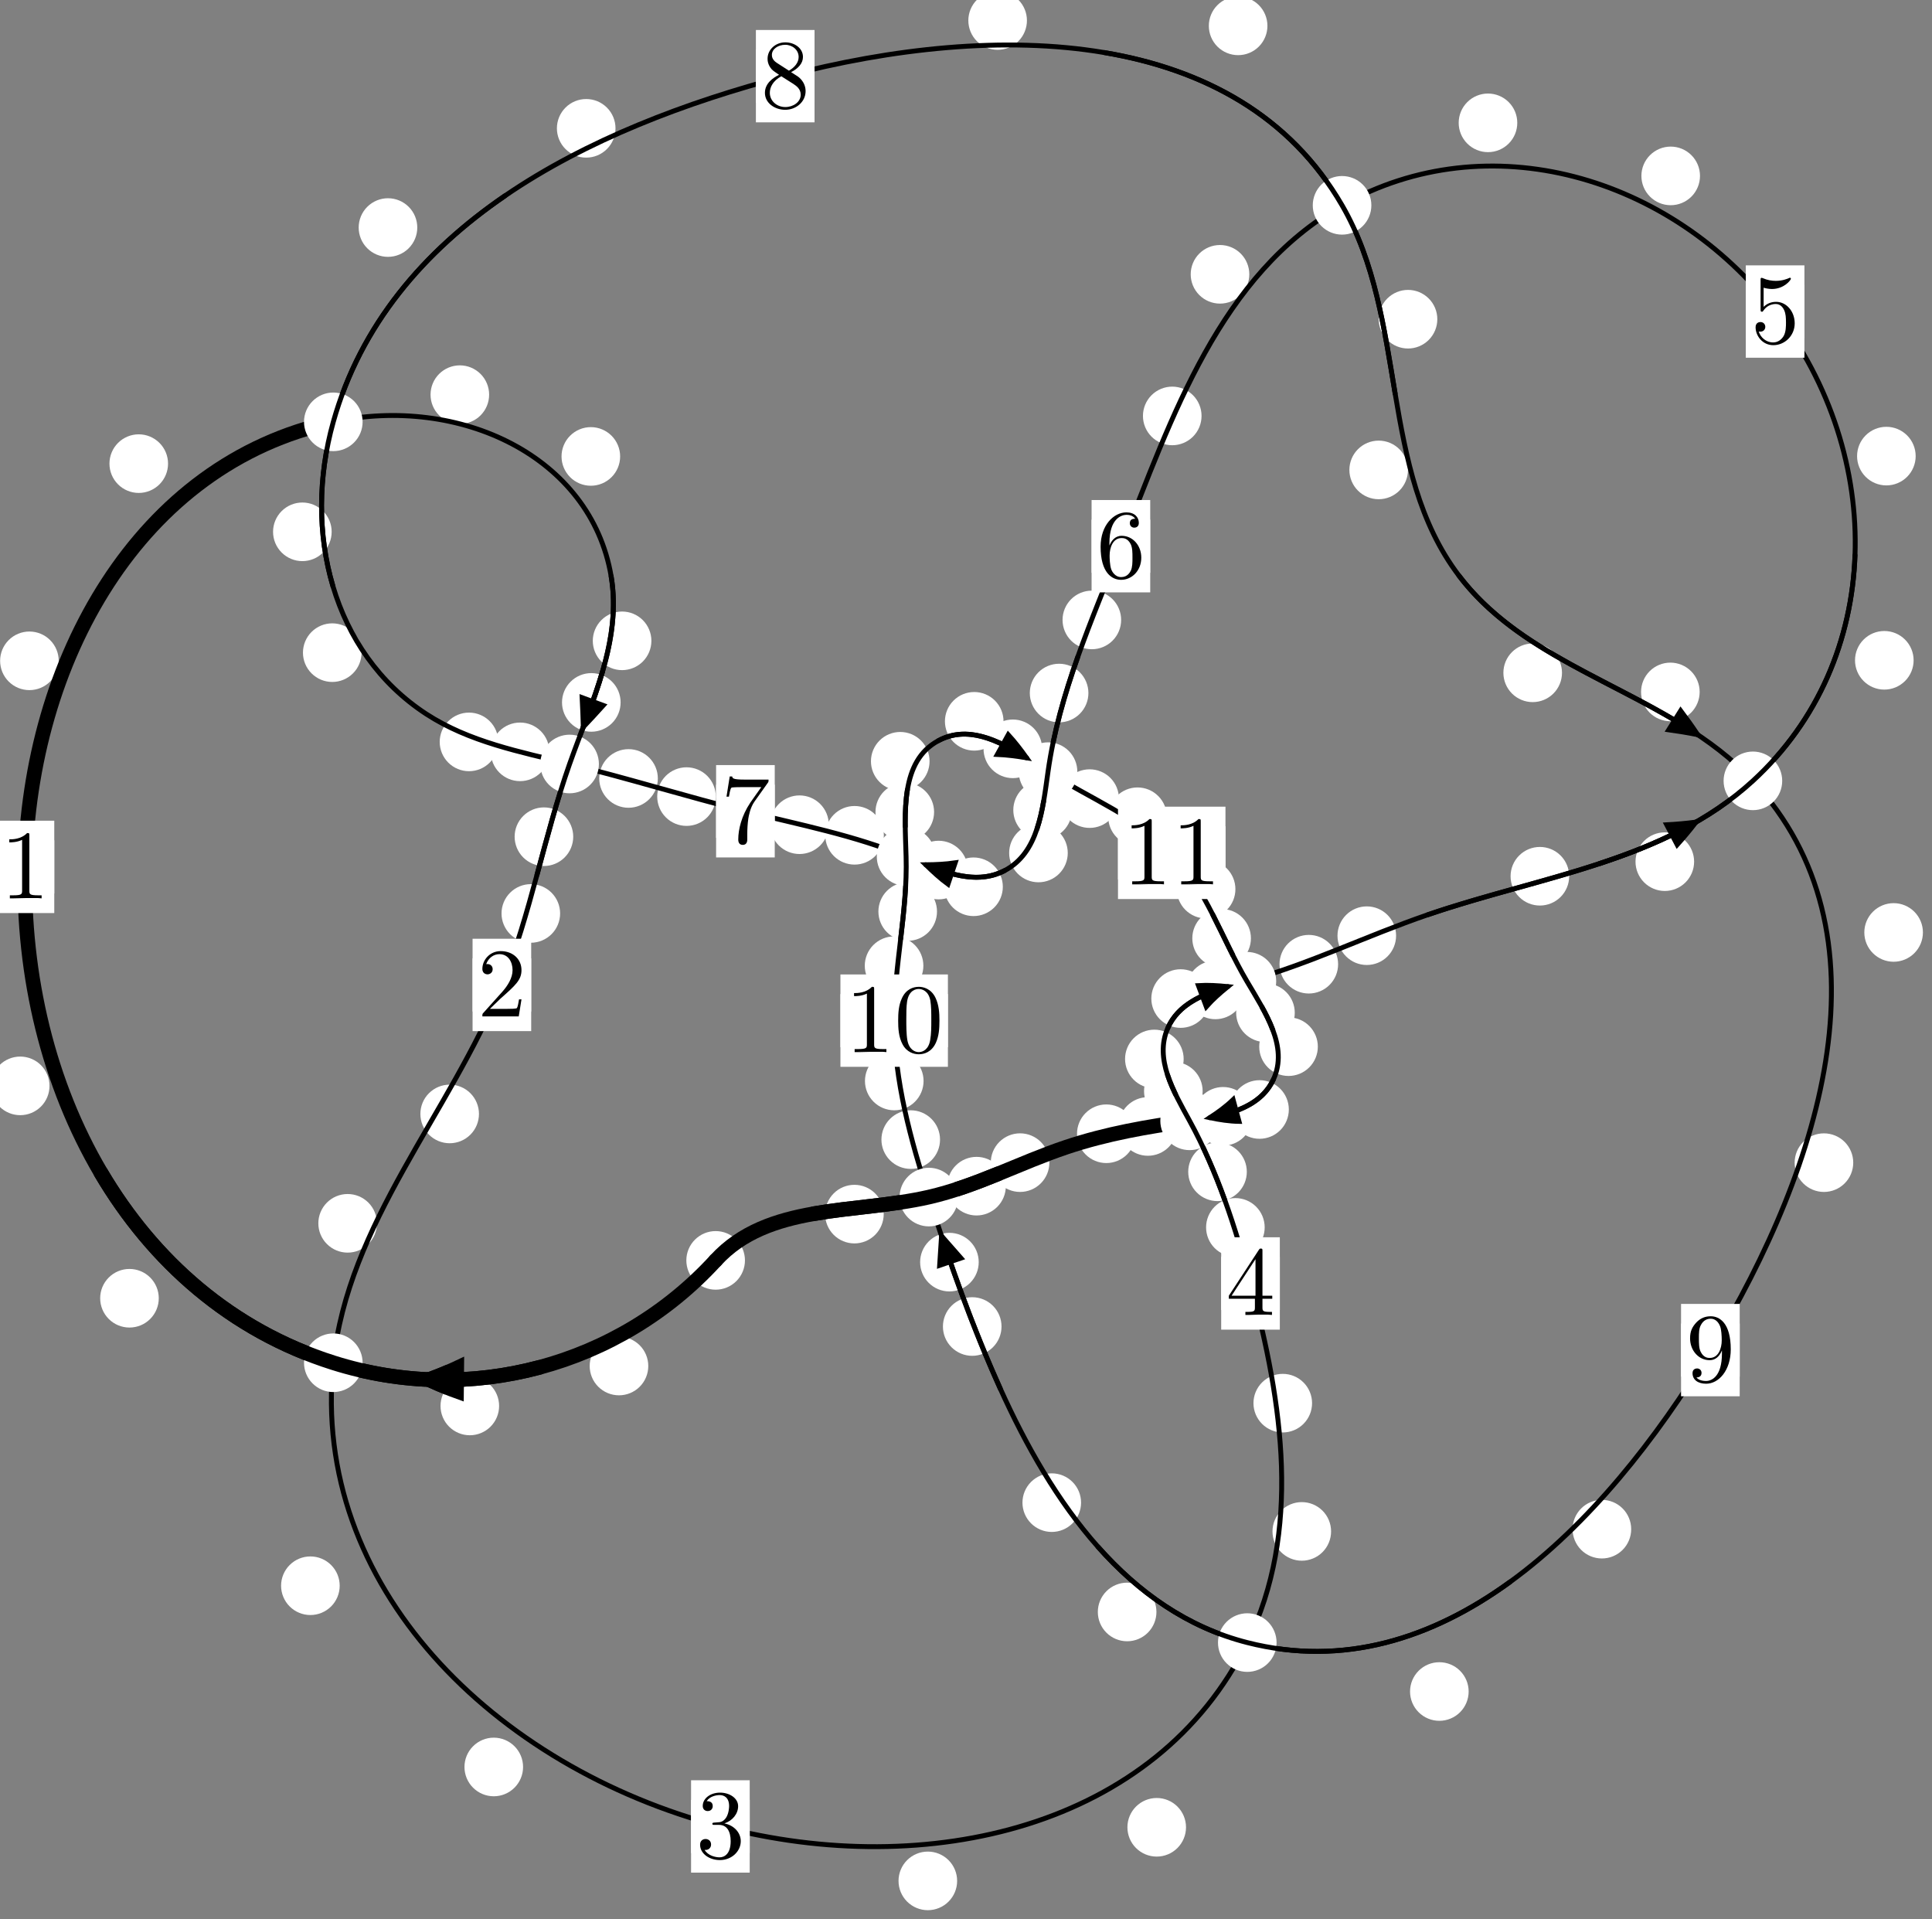 <?xml version="1.0"?>
<!-- Created by MetaPost 1.999 on 2021.07.06:0006 -->
<svg version="1.1" xmlns="http://www.w3.org/2000/svg" xmlns:xlink="http://www.w3.org/1999/xlink" width="197.077" height="195.736" viewBox="0 0 197.077 195.736">
<rect x="0" y="0" width="197.077" height="195.736" fill="#808080" stroke="none"/>
<!-- Original BoundingBox: -34.926056 -55.838272 162.150635 139.897476 -->
  <defs>
    <g transform="scale(0.01,0.01)" id="GLYPHcmr10_48">
      <path style="fill-rule: evenodd;" d="M460 -320C460 -400,455 -480,420 -554C374 -650,292 -666,250 -666C190 -666,117 -640,76 -547C44 -478,39 -400,39 -320C39 -245,43 -155,84 -79C127 2,200 22,249 22C303 22,379 1,423 -94C455 -163,460 -241,460 -320M249 -0C210 -0,151 -25,133 -121C122 -181,122 -273,122 -332C122 -396,122 -462,130 -516C149 -635,224 -644,249 -644C282 -644,348 -626,367 -527C377 -471,377 -395,377 -332C377 -257,377 -189,366 -125C351 -30,294 -0,249 -0"></path>
    </g>
    <g transform="scale(0.01,0.01)" id="GLYPHcmr10_49">
      <path style="fill-rule: evenodd;" d="M294 -640C294 -664,294 -666,271 -666C209 -602,121 -602,89 -602L89 -571C109 -571,168 -571,220 -597L220 -79C220 -43,217 -31,127 -31L95 -31L95 -0L257 -0L130 -3L217 -3L257 -3L297 -3L384 -3L419 -0L419 -31L387 -31C297 -31,294 -42,294 -79"></path>
    </g>
    <g transform="scale(0.01,0.01)" id="GLYPHcmr10_50">
      <path style="fill-rule: evenodd;" d="M127 -77L233 -180C389 -318,449 -372,449 -472C449 -586,359 -666,237 -666C124 -666,50 -574,50 -485C50 -429,100 -429,103 -429C120 -429,155 -441,155 -482C155 -508,137 -534,102 -534C94 -534,92 -534,89 -533C112 -598,166 -635,224 -635C315 -635,358 -554,358 -472C358 -392,308 -313,253 -251L61 -37C50 -26,50 -24,50 -0L421 -0L449 -174L424 -174C419 -144,412 -100,402 -85C395 -77,329 -77,307 -77"></path>
    </g>
    <g transform="scale(0.01,0.01)" id="GLYPHcmr10_51">
      <path style="fill-rule: evenodd;" d="M290 -352C372 -379,430 -449,430 -528C430 -610,342 -666,246 -666C145 -666,69 -606,69 -530C69 -497,91 -478,120 -478C151 -478,171 -500,171 -529C171 -579,124 -579,109 -579C140 -628,206 -641,242 -641C283 -641,338 -619,338 -529C338 -517,336 -459,310 -415C280 -367,246 -364,221 -363C213 -362,189 -360,182 -360C174 -359,167 -358,167 -348C167 -337,174 -337,191 -337L235 -337C317 -337,354 -269,354 -171C354 -35,285 -6,241 -6C198 -6,123 -23,88 -82C123 -77,154 -99,154 -137C154 -173,127 -193,98 -193C74 -193,42 -179,42 -135C42 -44,135 22,244 22C366 22,457 -69,457 -171C457 -253,394 -331,290 -352"></path>
    </g>
    <g transform="scale(0.01,0.01)" id="GLYPHcmr10_52">
      <path style="fill-rule: evenodd;" d="M294 -165L294 -78C294 -42,292 -31,218 -31L197 -31L197 -0L332 -0L238 -3L290 -3L332 -3L374 -3L427 -3L468 -0L468 -31L447 -31C373 -31,371 -42,371 -78L371 -165L471 -165L471 -196L371 -196L371 -651C371 -671,371 -677,355 -677C346 -677,343 -677,335 -665L28 -196L28 -165M300 -196L56 -196L300 -569"></path>
    </g>
    <g transform="scale(0.01,0.01)" id="GLYPHcmr10_53">
      <path style="fill-rule: evenodd;" d="M449 -201C449 -320,367 -420,259 -420C211 -420,168 -404,132 -369L132 -564C152 -558,185 -551,217 -551C340 -551,410 -642,410 -655C410 -661,407 -666,400 -666C399 -666,397 -666,392 -663C372 -654,323 -634,256 -634C216 -634,170 -641,123 -662C115 -665,113 -665,111 -665C101 -665,101 -657,101 -641L101 -345C101 -327,101 -319,115 -319C122 -319,124 -322,128 -328C139 -344,176 -398,257 -398C309 -398,334 -352,342 -334C358 -297,360 -258,360 -208C360 -173,360 -113,336 -71C312 -32,275 -6,229 -6C156 -6,99 -59,82 -118C85 -117,88 -116,99 -116C132 -116,149 -141,149 -165C149 -189,132 -214,99 -214C85 -214,50 -207,50 -161C50 -75,119 22,231 22C347 22,449 -74,449 -201"></path>
    </g>
    <g transform="scale(0.01,0.01)" id="GLYPHcmr10_54">
      <path style="fill-rule: evenodd;" d="M132 -328L132 -352C132 -605,256 -641,307 -641C331 -641,373 -635,395 -601C380 -601,340 -601,340 -556C340 -525,364 -510,386 -510C402 -510,432 -519,432 -558C432 -618,388 -666,305 -666C177 -666,42 -537,42 -316C42 -49,158 22,251 22C362 22,457 -72,457 -204C457 -331,368 -427,257 -427C189 -427,152 -376,132 -328M251 -6C188 -6,158 -66,152 -81C134 -128,134 -208,134 -226C134 -304,166 -404,256 -404C272 -404,318 -404,349 -342C367 -305,367 -254,367 -205C367 -157,367 -107,350 -71C320 -11,274 -6,251 -6"></path>
    </g>
    <g transform="scale(0.01,0.01)" id="GLYPHcmr10_55">
      <path style="fill-rule: evenodd;" d="M476 -609C485 -621,485 -623,485 -644L242 -644C120 -644,118 -657,114 -676L89 -676L56 -470L81 -470C84 -486,93 -549,106 -561C113 -567,191 -567,204 -567L411 -567C400 -551,321 -442,299 -409C209 -274,176 -135,176 -33C176 -23,176 22,222 22C268 22,268 -23,268 -33L268 -84C268 -139,271 -194,279 -248C283 -271,297 -357,341 -419"></path>
    </g>
    <g transform="scale(0.01,0.01)" id="GLYPHcmr10_56">
      <path style="fill-rule: evenodd;" d="M163 -457C117 -487,113 -521,113 -538C113 -599,178 -641,249 -641C322 -641,386 -589,386 -517C386 -460,347 -412,287 -377M309 -362C381 -399,430 -451,430 -517C430 -609,341 -666,250 -666C150 -666,69 -592,69 -499C69 -481,71 -436,113 -389C124 -377,161 -352,186 -335C128 -306,42 -250,42 -151C42 -45,144 22,249 22C362 22,457 -61,457 -168C457 -204,446 -249,408 -291C389 -312,373 -322,309 -362M209 -320L332 -242C360 -223,407 -193,407 -132C407 -58,332 -6,250 -6C164 -6,92 -68,92 -151C92 -209,124 -273,209 -320"></path>
    </g>
    <g transform="scale(0.01,0.01)" id="GLYPHcmr10_57">
      <path style="fill-rule: evenodd;" d="M367 -318L367 -286C367 -52,263 -6,205 -6C188 -6,134 -8,107 -42C151 -42,159 -71,159 -88C159 -119,135 -134,113 -134C97 -134,67 -125,67 -86C67 -19,121 22,206 22C335 22,457 -114,457 -329C457 -598,342 -666,253 -666C198 -666,149 -648,106 -603C65 -558,42 -516,42 -441C42 -316,130 -218,242 -218C303 -218,344 -260,367 -318M243 -241C227 -241,181 -241,150 -304C132 -341,132 -391,132 -440C132 -494,132 -541,153 -578C180 -628,218 -641,253 -641C299 -641,332 -607,349 -562C361 -530,365 -467,365 -421C365 -338,331 -241,243 -241"></path>
    </g>
  </defs>
  <path d="M66.129 139.332C66.129 138.54,65.814 137.779,65.254 137.219C64.693 136.659,63.933 136.344,63.14 136.344C62.348 136.344,61.588 136.659,61.027 137.219C60.467 137.779,60.152 138.54,60.152 139.332C60.152 140.125,60.467 140.885,61.027 141.446C61.588 142.006,62.348 142.321,63.14 142.321C63.933 142.321,64.693 142.006,65.254 141.446C65.814 140.885,66.129 140.125,66.129 139.332Z" style="fill: rgb(100%,100%,100%);stroke: none;"></path>
  <path d="M75.99 128.559C75.99 127.766,75.675 127.006,75.114 126.445C74.554 125.885,73.794 125.57,73.001 125.57C72.208 125.57,71.448 125.885,70.888 126.445C70.327 127.006,70.012 127.766,70.012 128.559C70.012 129.351,70.327 130.111,70.888 130.672C71.448 131.232,72.208 131.547,73.001 131.547C73.794 131.547,74.554 131.232,75.114 130.672C75.675 130.111,75.99 129.351,75.99 128.559Z" style="fill: rgb(100%,100%,100%);stroke: none;"></path>
  <path d="M16.196 132.421C16.196 131.628,15.881 130.868,15.32 130.307C14.76 129.747,14 129.432,13.207 129.432C12.414 129.432,11.654 129.747,11.094 130.307C10.533 130.868,10.218 131.628,10.218 132.421C10.218 133.213,10.533 133.974,11.094 134.534C11.654 135.095,12.414 135.409,13.207 135.409C14 135.409,14.76 135.095,15.32 134.534C15.881 133.974,16.196 133.213,16.196 132.421Z" style="fill: rgb(100%,100%,100%);stroke: none;"></path>
  <path d="M50.913 143.406C50.913 142.613,50.598 141.853,50.038 141.293C49.477 140.732,48.717 140.417,47.925 140.417C47.132 140.417,46.372 140.732,45.811 141.293C45.251 141.853,44.936 142.613,44.936 143.406C44.936 144.199,45.251 144.959,45.811 145.519C46.372 146.08,47.132 146.395,47.925 146.395C48.717 146.395,49.477 146.08,50.038 145.519C50.598 144.959,50.913 144.199,50.913 143.406Z" style="fill: rgb(100%,100%,100%);stroke: none;"></path>
  <path d="M5.989 67.403C5.989 66.611,5.674 65.851,5.113 65.29C4.553 64.73,3.793 64.415,3 64.415C2.207 64.415,1.447 64.73,0.887 65.29C0.326 65.851,0.011 66.611,0.011 67.403C0.011 68.196,0.326 68.956,0.887 69.517C1.447 70.077,2.207 70.392,3 70.392C3.793 70.392,4.553 70.077,5.113 69.517C5.674 68.956,5.989 68.196,5.989 67.403Z" style="fill: rgb(100%,100%,100%);stroke: none;"></path>
  <path d="M5.051 110.758C5.051 109.965,4.736 109.205,4.176 108.645C3.616 108.084,2.855 107.769,2.063 107.769C1.27 107.769,0.51 108.084,-0.051 108.645C-0.611 109.205,-0.926 109.965,-0.926 110.758C-0.926 111.551,-0.611 112.311,-0.051 112.871C0.51 113.432,1.27 113.747,2.063 113.747C2.855 113.747,3.616 113.432,4.176 112.871C4.736 112.311,5.051 111.551,5.051 110.758Z" style="fill: rgb(100%,100%,100%);stroke: none;"></path>
  <path d="M49.895 40.255C49.895 39.462,49.58 38.702,49.02 38.142C48.459 37.581,47.699 37.266,46.906 37.266C46.114 37.266,45.353 37.581,44.793 38.142C44.233 38.702,43.918 39.462,43.918 40.255C43.918 41.048,44.233 41.808,44.793 42.368C45.353 42.929,46.114 43.244,46.906 43.244C47.699 43.244,48.459 42.929,49.02 42.368C49.58 41.808,49.895 41.048,49.895 40.255Z" style="fill: rgb(100%,100%,100%);stroke: none;"></path>
  <path d="M17.142 47.29C17.142 46.497,16.827 45.737,16.267 45.177C15.706 44.616,14.946 44.301,14.153 44.301C13.361 44.301,12.6 44.616,12.04 45.177C11.479 45.737,11.165 46.497,11.165 47.29C11.165 48.083,11.479 48.843,12.04 49.403C12.6 49.964,13.361 50.279,14.153 50.279C14.946 50.279,15.706 49.964,16.267 49.403C16.827 48.843,17.142 48.083,17.142 47.29Z" style="fill: rgb(100%,100%,100%);stroke: none;"></path>
  <path d="M66.446 65.364C66.446 64.572,66.131 63.812,65.571 63.251C65.01 62.691,64.25 62.376,63.457 62.376C62.665 62.376,61.904 62.691,61.344 63.251C60.784 63.812,60.469 64.572,60.469 65.364C60.469 66.157,60.784 66.917,61.344 67.478C61.904 68.038,62.665 68.353,63.457 68.353C64.25 68.353,65.01 68.038,65.571 67.478C66.131 66.917,66.446 66.157,66.446 65.364Z" style="fill: rgb(100%,100%,100%);stroke: none;"></path>
  <path d="M63.258 46.556C63.258 45.763,62.943 45.003,62.382 44.443C61.822 43.882,61.062 43.567,60.269 43.567C59.476 43.567,58.716 43.882,58.156 44.443C57.595 45.003,57.28 45.763,57.28 46.556C57.28 47.349,57.595 48.109,58.156 48.669C58.716 49.23,59.476 49.545,60.269 49.545C61.062 49.545,61.822 49.23,62.382 48.669C62.943 48.109,63.258 47.349,63.258 46.556Z" style="fill: rgb(100%,100%,100%);stroke: none;"></path>
  <path d="M58.473 85.343C58.473 84.55,58.158 83.79,57.598 83.23C57.037 82.669,56.277 82.354,55.485 82.354C54.692 82.354,53.932 82.669,53.371 83.23C52.811 83.79,52.496 84.55,52.496 85.343C52.496 86.136,52.811 86.896,53.371 87.456C53.932 88.017,54.692 88.332,55.485 88.332C56.277 88.332,57.037 88.017,57.598 87.456C58.158 86.896,58.473 86.136,58.473 85.343Z" style="fill: rgb(100%,100%,100%);stroke: none;"></path>
  <path d="M63.307 71.646C63.307 70.853,62.992 70.093,62.432 69.533C61.871 68.972,61.111 68.657,60.318 68.657C59.526 68.657,58.765 68.972,58.205 69.533C57.644 70.093,57.329 70.853,57.329 71.646C57.329 72.439,57.644 73.199,58.205 73.759C58.765 74.32,59.526 74.635,60.318 74.635C61.111 74.635,61.871 74.32,62.432 73.759C62.992 73.199,63.307 72.439,63.307 71.646Z" style="fill: rgb(100%,100%,100%);stroke: none;"></path>
  <path d="M48.858 113.622C48.858 112.829,48.543 112.069,47.983 111.508C47.422 110.948,46.662 110.633,45.869 110.633C45.077 110.633,44.317 110.948,43.756 111.508C43.196 112.069,42.881 112.829,42.881 113.622C42.881 114.414,43.196 115.175,43.756 115.735C44.317 116.296,45.077 116.61,45.869 116.61C46.662 116.61,47.422 116.296,47.983 115.735C48.543 115.175,48.858 114.414,48.858 113.622Z" style="fill: rgb(100%,100%,100%);stroke: none;"></path>
  <path d="M57.136 93.17C57.136 92.377,56.821 91.617,56.261 91.057C55.7 90.496,54.94 90.181,54.148 90.181C53.355 90.181,52.595 90.496,52.034 91.057C51.474 91.617,51.159 92.377,51.159 93.17C51.159 93.963,51.474 94.723,52.034 95.283C52.595 95.844,53.355 96.159,54.148 96.159C54.94 96.159,55.7 95.844,56.261 95.283C56.821 94.723,57.136 93.963,57.136 93.17Z" style="fill: rgb(100%,100%,100%);stroke: none;"></path>
  <path d="M34.651 161.743C34.651 160.951,34.336 160.19,33.775 159.63C33.215 159.07,32.455 158.755,31.662 158.755C30.869 158.755,30.109 159.07,29.549 159.63C28.988 160.19,28.673 160.951,28.673 161.743C28.673 162.536,28.988 163.296,29.549 163.857C30.109 164.417,30.869 164.732,31.662 164.732C32.455 164.732,33.215 164.417,33.775 163.857C34.336 163.296,34.651 162.536,34.651 161.743Z" style="fill: rgb(100%,100%,100%);stroke: none;"></path>
  <path d="M38.451 124.778C38.451 123.985,38.136 123.225,37.575 122.664C37.015 122.104,36.255 121.789,35.462 121.789C34.669 121.789,33.909 122.104,33.349 122.664C32.788 123.225,32.473 123.985,32.473 124.778C32.473 125.57,32.788 126.331,33.349 126.891C33.909 127.452,34.669 127.767,35.462 127.767C36.255 127.767,37.015 127.452,37.575 126.891C38.136 126.331,38.451 125.57,38.451 124.778Z" style="fill: rgb(100%,100%,100%);stroke: none;"></path>
  <path d="M97.634 191.85C97.634 191.057,97.319 190.297,96.758 189.736C96.198 189.176,95.438 188.861,94.645 188.861C93.852 188.861,93.092 189.176,92.532 189.736C91.971 190.297,91.656 191.057,91.656 191.85C91.656 192.642,91.971 193.402,92.532 193.963C93.092 194.523,93.852 194.838,94.645 194.838C95.438 194.838,96.198 194.523,96.758 193.963C97.319 193.402,97.634 192.642,97.634 191.85Z" style="fill: rgb(100%,100%,100%);stroke: none;"></path>
  <path d="M53.357 180.23C53.357 179.437,53.042 178.677,52.481 178.117C51.921 177.556,51.161 177.241,50.368 177.241C49.575 177.241,48.815 177.556,48.255 178.117C47.694 178.677,47.379 179.437,47.379 180.23C47.379 181.023,47.694 181.783,48.255 182.343C48.815 182.904,49.575 183.219,50.368 183.219C51.161 183.219,51.921 182.904,52.481 182.343C53.042 181.783,53.357 181.023,53.357 180.23Z" style="fill: rgb(100%,100%,100%);stroke: none;"></path>
  <path d="M135.78 156.203C135.78 155.41,135.465 154.65,134.905 154.089C134.344 153.529,133.584 153.214,132.791 153.214C131.999 153.214,131.239 153.529,130.678 154.089C130.118 154.65,129.803 155.41,129.803 156.203C129.803 156.995,130.118 157.755,130.678 158.316C131.239 158.876,131.999 159.191,132.791 159.191C133.584 159.191,134.344 158.876,134.905 158.316C135.465 157.755,135.78 156.995,135.78 156.203Z" style="fill: rgb(100%,100%,100%);stroke: none;"></path>
  <path d="M120.982 186.383C120.982 185.59,120.667 184.83,120.106 184.269C119.546 183.709,118.785 183.394,117.993 183.394C117.2 183.394,116.44 183.709,115.879 184.269C115.319 184.83,115.004 185.59,115.004 186.383C115.004 187.175,115.319 187.936,115.879 188.496C116.44 189.057,117.2 189.371,117.993 189.371C118.785 189.371,119.546 189.057,120.106 188.496C120.667 187.936,120.982 187.175,120.982 186.383Z" style="fill: rgb(100%,100%,100%);stroke: none;"></path>
  <path d="M129.006 125.192C129.006 124.4,128.691 123.64,128.131 123.079C127.571 122.519,126.81 122.204,126.018 122.204C125.225 122.204,124.465 122.519,123.904 123.079C123.344 123.64,123.029 124.4,123.029 125.192C123.029 125.985,123.344 126.745,123.904 127.306C124.465 127.866,125.225 128.181,126.018 128.181C126.81 128.181,127.571 127.866,128.131 127.306C128.691 126.745,129.006 125.985,129.006 125.192Z" style="fill: rgb(100%,100%,100%);stroke: none;"></path>
  <path d="M133.84 143.121C133.84 142.329,133.525 141.569,132.964 141.008C132.404 140.448,131.644 140.133,130.851 140.133C130.058 140.133,129.298 140.448,128.738 141.008C128.177 141.569,127.862 142.329,127.862 143.121C127.862 143.914,128.177 144.674,128.738 145.235C129.298 145.795,130.058 146.11,130.851 146.11C131.644 146.11,132.404 145.795,132.964 145.235C133.525 144.674,133.84 143.914,133.84 143.121Z" style="fill: rgb(100%,100%,100%);stroke: none;"></path>
  <path d="M122.678 111.294C122.678 110.502,122.363 109.741,121.802 109.181C121.242 108.621,120.482 108.306,119.689 108.306C118.896 108.306,118.136 108.621,117.576 109.181C117.015 109.741,116.7 110.502,116.7 111.294C116.7 112.087,117.015 112.847,117.576 113.408C118.136 113.968,118.896 114.283,119.689 114.283C120.482 114.283,121.242 113.968,121.802 113.408C122.363 112.847,122.678 112.087,122.678 111.294Z" style="fill: rgb(100%,100%,100%);stroke: none;"></path>
  <path d="M127.184 119.524C127.184 118.731,126.869 117.971,126.309 117.41C125.748 116.85,124.988 116.535,124.196 116.535C123.403 116.535,122.643 116.85,122.082 117.41C121.522 117.971,121.207 118.731,121.207 119.524C121.207 120.316,121.522 121.076,122.082 121.637C122.643 122.197,123.403 122.512,124.196 122.512C124.988 122.512,125.748 122.197,126.309 121.637C126.869 121.076,127.184 120.316,127.184 119.524Z" style="fill: rgb(100%,100%,100%);stroke: none;"></path>
  <path d="M123.422 101.851C123.422 101.059,123.107 100.299,122.546 99.738C121.986 99.178,121.226 98.863,120.433 98.863C119.64 98.863,118.88 99.178,118.32 99.738C117.759 100.299,117.444 101.059,117.444 101.851C117.444 102.644,117.759 103.404,118.32 103.965C118.88 104.525,119.64 104.84,120.433 104.84C121.226 104.84,121.986 104.525,122.546 103.965C123.107 103.404,123.422 102.644,123.422 101.851Z" style="fill: rgb(100%,100%,100%);stroke: none;"></path>
  <path d="M120.741 108.015C120.741 107.222,120.426 106.462,119.866 105.902C119.305 105.341,118.545 105.026,117.752 105.026C116.96 105.026,116.2 105.341,115.639 105.902C115.079 106.462,114.764 107.222,114.764 108.015C114.764 108.808,115.079 109.568,115.639 110.128C116.2 110.689,116.96 111.004,117.752 111.004C118.545 111.004,119.305 110.689,119.866 110.128C120.426 109.568,120.741 108.808,120.741 108.015Z" style="fill: rgb(100%,100%,100%);stroke: none;"></path>
  <path d="M136.496 98.349C136.496 97.556,136.182 96.796,135.621 96.236C135.061 95.675,134.3 95.36,133.508 95.36C132.715 95.36,131.955 95.675,131.394 96.236C130.834 96.796,130.519 97.556,130.519 98.349C130.519 99.142,130.834 99.902,131.394 100.462C131.955 101.023,132.715 101.338,133.508 101.338C134.3 101.338,135.061 101.023,135.621 100.462C136.182 99.902,136.496 99.142,136.496 98.349Z" style="fill: rgb(100%,100%,100%);stroke: none;"></path>
  <path d="M126.969 100.97C126.969 100.177,126.654 99.417,126.094 98.856C125.533 98.296,124.773 97.981,123.98 97.981C123.188 97.981,122.427 98.296,121.867 98.856C121.306 99.417,120.992 100.177,120.992 100.97C120.992 101.762,121.306 102.522,121.867 103.083C122.427 103.643,123.188 103.958,123.98 103.958C124.773 103.958,125.533 103.643,126.094 103.083C126.654 102.522,126.969 101.762,126.969 100.97Z" style="fill: rgb(100%,100%,100%);stroke: none;"></path>
  <path d="M160.067 89.376C160.067 88.584,159.752 87.824,159.191 87.263C158.631 86.703,157.871 86.388,157.078 86.388C156.285 86.388,155.525 86.703,154.965 87.263C154.404 87.824,154.089 88.584,154.089 89.376C154.089 90.169,154.404 90.929,154.965 91.49C155.525 92.05,156.285 92.365,157.078 92.365C157.871 92.365,158.631 92.05,159.191 91.49C159.752 90.929,160.067 90.169,160.067 89.376Z" style="fill: rgb(100%,100%,100%);stroke: none;"></path>
  <path d="M142.411 95.44C142.411 94.647,142.096 93.887,141.535 93.326C140.975 92.766,140.215 92.451,139.422 92.451C138.629 92.451,137.869 92.766,137.309 93.326C136.748 93.887,136.433 94.647,136.433 95.44C136.433 96.232,136.748 96.993,137.309 97.553C137.869 98.114,138.629 98.428,139.422 98.428C140.215 98.428,140.975 98.114,141.535 97.553C142.096 96.993,142.411 96.232,142.411 95.44Z" style="fill: rgb(100%,100%,100%);stroke: none;"></path>
  <path d="M195.202 67.351C195.202 66.558,194.887 65.798,194.326 65.237C193.766 64.677,193.006 64.362,192.213 64.362C191.42 64.362,190.66 64.677,190.1 65.237C189.539 65.798,189.224 66.558,189.224 67.351C189.224 68.143,189.539 68.903,190.1 69.464C190.66 70.024,191.42 70.339,192.213 70.339C193.006 70.339,193.766 70.024,194.326 69.464C194.887 68.903,195.202 68.143,195.202 67.351Z" style="fill: rgb(100%,100%,100%);stroke: none;"></path>
  <path d="M172.811 87.889C172.811 87.096,172.496 86.336,171.935 85.776C171.375 85.215,170.615 84.9,169.822 84.9C169.029 84.9,168.269 85.215,167.709 85.776C167.148 86.336,166.833 87.096,166.833 87.889C166.833 88.682,167.148 89.442,167.709 90.002C168.269 90.563,169.029 90.878,169.822 90.878C170.615 90.878,171.375 90.563,171.935 90.002C172.496 89.442,172.811 88.682,172.811 87.889Z" style="fill: rgb(100%,100%,100%);stroke: none;"></path>
  <path d="M173.411 17.942C173.411 17.149,173.096 16.389,172.536 15.829C171.975 15.268,171.215 14.953,170.423 14.953C169.63 14.953,168.87 15.268,168.309 15.829C167.749 16.389,167.434 17.149,167.434 17.942C167.434 18.735,167.749 19.495,168.309 20.055C168.87 20.616,169.63 20.931,170.423 20.931C171.215 20.931,171.975 20.616,172.536 20.055C173.096 19.495,173.411 18.735,173.411 17.942Z" style="fill: rgb(100%,100%,100%);stroke: none;"></path>
  <path d="M195.411 46.523C195.411 45.73,195.096 44.97,194.536 44.409C193.975 43.849,193.215 43.534,192.422 43.534C191.63 43.534,190.869 43.849,190.309 44.409C189.748 44.97,189.434 45.73,189.434 46.523C189.434 47.315,189.748 48.076,190.309 48.636C190.869 49.197,191.63 49.511,192.422 49.511C193.215 49.511,193.975 49.197,194.536 48.636C195.096 48.076,195.411 47.315,195.411 46.523Z" style="fill: rgb(100%,100%,100%);stroke: none;"></path>
  <path d="M127.438 27.98C127.438 27.187,127.123 26.427,126.563 25.866C126.002 25.306,125.242 24.991,124.449 24.991C123.657 24.991,122.896 25.306,122.336 25.866C121.775 26.427,121.46 27.187,121.46 27.98C121.46 28.772,121.775 29.532,122.336 30.093C122.896 30.653,123.657 30.968,124.449 30.968C125.242 30.968,126.002 30.653,126.563 30.093C127.123 29.532,127.438 28.772,127.438 27.98Z" style="fill: rgb(100%,100%,100%);stroke: none;"></path>
  <path d="M154.773 12.53C154.773 11.737,154.459 10.977,153.898 10.417C153.338 9.856,152.577 9.541,151.785 9.541C150.992 9.541,150.232 9.856,149.671 10.417C149.111 10.977,148.796 11.737,148.796 12.53C148.796 13.323,149.111 14.083,149.671 14.643C150.232 15.204,150.992 15.519,151.785 15.519C152.577 15.519,153.338 15.204,153.898 14.643C154.459 14.083,154.773 13.323,154.773 12.53Z" style="fill: rgb(100%,100%,100%);stroke: none;"></path>
  <path d="M114.364 63.233C114.364 62.44,114.049 61.68,113.489 61.119C112.928 60.559,112.168 60.244,111.375 60.244C110.583 60.244,109.823 60.559,109.262 61.119C108.702 61.68,108.387 62.44,108.387 63.233C108.387 64.025,108.702 64.786,109.262 65.346C109.823 65.907,110.583 66.221,111.375 66.221C112.168 66.221,112.928 65.907,113.489 65.346C114.049 64.786,114.364 64.025,114.364 63.233Z" style="fill: rgb(100%,100%,100%);stroke: none;"></path>
  <path d="M122.566 42.424C122.566 41.632,122.251 40.872,121.691 40.311C121.13 39.751,120.37 39.436,119.578 39.436C118.785 39.436,118.025 39.751,117.464 40.311C116.904 40.872,116.589 41.632,116.589 42.424C116.589 43.217,116.904 43.977,117.464 44.538C118.025 45.098,118.785 45.413,119.578 45.413C120.37 45.413,121.13 45.098,121.691 44.538C122.251 43.977,122.566 43.217,122.566 42.424Z" style="fill: rgb(100%,100%,100%);stroke: none;"></path>
  <path d="M109.342 82.624C109.342 81.832,109.027 81.071,108.466 80.511C107.906 79.95,107.146 79.636,106.353 79.636C105.56 79.636,104.8 79.95,104.24 80.511C103.679 81.071,103.364 81.832,103.364 82.624C103.364 83.417,103.679 84.177,104.24 84.738C104.8 85.298,105.56 85.613,106.353 85.613C107.146 85.613,107.906 85.298,108.466 84.738C109.027 84.177,109.342 83.417,109.342 82.624Z" style="fill: rgb(100%,100%,100%);stroke: none;"></path>
  <path d="M111.025 70.691C111.025 69.898,110.71 69.138,110.149 68.577C109.589 68.017,108.829 67.702,108.036 67.702C107.243 67.702,106.483 68.017,105.923 68.577C105.362 69.138,105.047 69.898,105.047 70.691C105.047 71.483,105.362 72.244,105.923 72.804C106.483 73.365,107.243 73.679,108.036 73.679C108.829 73.679,109.589 73.365,110.149 72.804C110.71 72.244,111.025 71.483,111.025 70.691Z" style="fill: rgb(100%,100%,100%);stroke: none;"></path>
  <path d="M102.295 90.451C102.295 89.658,101.98 88.898,101.42 88.337C100.859 87.777,100.099 87.462,99.307 87.462C98.514 87.462,97.754 87.777,97.193 88.337C96.633 88.898,96.318 89.658,96.318 90.451C96.318 91.243,96.633 92.004,97.193 92.564C97.754 93.124,98.514 93.439,99.307 93.439C100.099 93.439,100.859 93.124,101.42 92.564C101.98 92.004,102.295 91.243,102.295 90.451Z" style="fill: rgb(100%,100%,100%);stroke: none;"></path>
  <path d="M108.919 87.004C108.919 86.211,108.604 85.451,108.043 84.89C107.483 84.33,106.723 84.015,105.93 84.015C105.137 84.015,104.377 84.33,103.817 84.89C103.256 85.451,102.941 86.211,102.941 87.004C102.941 87.796,103.256 88.557,103.817 89.117C104.377 89.678,105.137 89.992,105.93 89.992C106.723 89.992,107.483 89.678,108.043 89.117C108.604 88.557,108.919 87.796,108.919 87.004Z" style="fill: rgb(100%,100%,100%);stroke: none;"></path>
  <path d="M90.159 85.201C90.159 84.408,89.844 83.648,89.283 83.087C88.723 82.527,87.963 82.212,87.17 82.212C86.377 82.212,85.617 82.527,85.057 83.087C84.496 83.648,84.181 84.408,84.181 85.201C84.181 85.993,84.496 86.753,85.057 87.314C85.617 87.874,86.377 88.189,87.17 88.189C87.963 88.189,88.723 87.874,89.283 87.314C89.844 86.753,90.159 85.993,90.159 85.201Z" style="fill: rgb(100%,100%,100%);stroke: none;"></path>
  <path d="M98.732 88.745C98.732 87.952,98.417 87.192,97.856 86.632C97.296 86.071,96.536 85.756,95.743 85.756C94.95 85.756,94.19 86.071,93.63 86.632C93.069 87.192,92.754 87.952,92.754 88.745C92.754 89.538,93.069 90.298,93.63 90.858C94.19 91.419,94.95 91.734,95.743 91.734C96.536 91.734,97.296 91.419,97.856 90.858C98.417 90.298,98.732 89.538,98.732 88.745Z" style="fill: rgb(100%,100%,100%);stroke: none;"></path>
  <path d="M73.018 81.253C73.018 80.46,72.703 79.7,72.143 79.139C71.583 78.579,70.822 78.264,70.03 78.264C69.237 78.264,68.477 78.579,67.916 79.139C67.356 79.7,67.041 80.46,67.041 81.253C67.041 82.045,67.356 82.805,67.916 83.366C68.477 83.926,69.237 84.241,70.03 84.241C70.822 84.241,71.583 83.926,72.143 83.366C72.703 82.805,73.018 82.045,73.018 81.253Z" style="fill: rgb(100%,100%,100%);stroke: none;"></path>
  <path d="M84.543 84.121C84.543 83.328,84.229 82.568,83.668 82.007C83.108 81.447,82.347 81.132,81.555 81.132C80.762 81.132,80.002 81.447,79.441 82.007C78.881 82.568,78.566 83.328,78.566 84.121C78.566 84.913,78.881 85.673,79.441 86.234C80.002 86.794,80.762 87.109,81.555 87.109C82.347 87.109,83.108 86.794,83.668 86.234C84.229 85.673,84.543 84.913,84.543 84.121Z" style="fill: rgb(100%,100%,100%);stroke: none;"></path>
  <path d="M56.039 76.687C56.039 75.895,55.724 75.135,55.163 74.574C54.603 74.014,53.843 73.699,53.05 73.699C52.257 73.699,51.497 74.014,50.937 74.574C50.376 75.135,50.061 75.895,50.061 76.687C50.061 77.48,50.376 78.24,50.937 78.801C51.497 79.361,52.257 79.676,53.05 79.676C53.843 79.676,54.603 79.361,55.163 78.801C55.724 78.24,56.039 77.48,56.039 76.687Z" style="fill: rgb(100%,100%,100%);stroke: none;"></path>
  <path d="M67.104 79.402C67.104 78.609,66.789 77.849,66.228 77.289C65.668 76.728,64.908 76.413,64.115 76.413C63.322 76.413,62.562 76.728,62.002 77.289C61.441 77.849,61.126 78.609,61.126 79.402C61.126 80.195,61.441 80.955,62.002 81.515C62.562 82.076,63.322 82.391,64.115 82.391C64.908 82.391,65.668 82.076,66.228 81.515C66.789 80.955,67.104 80.195,67.104 79.402Z" style="fill: rgb(100%,100%,100%);stroke: none;"></path>
  <path d="M36.882 66.57C36.882 65.777,36.567 65.017,36.006 64.457C35.446 63.896,34.686 63.581,33.893 63.581C33.1 63.581,32.34 63.896,31.78 64.457C31.219 65.017,30.904 65.777,30.904 66.57C30.904 67.363,31.219 68.123,31.78 68.683C32.34 69.244,33.1 69.559,33.893 69.559C34.686 69.559,35.446 69.244,36.006 68.683C36.567 68.123,36.882 67.363,36.882 66.57Z" style="fill: rgb(100%,100%,100%);stroke: none;"></path>
  <path d="M50.831 75.673C50.831 74.881,50.516 74.121,49.955 73.56C49.395 73,48.635 72.685,47.842 72.685C47.049 72.685,46.289 73,45.729 73.56C45.168 74.121,44.853 74.881,44.853 75.673C44.853 76.466,45.168 77.226,45.729 77.787C46.289 78.347,47.049 78.662,47.842 78.662C48.635 78.662,49.395 78.347,49.955 77.787C50.516 77.226,50.831 76.466,50.831 75.673Z" style="fill: rgb(100%,100%,100%);stroke: none;"></path>
  <path d="M42.565 23.21C42.565 22.417,42.25 21.657,41.69 21.097C41.13 20.536,40.369 20.221,39.577 20.221C38.784 20.221,38.024 20.536,37.463 21.097C36.903 21.657,36.588 22.417,36.588 23.21C36.588 24.003,36.903 24.763,37.463 25.323C38.024 25.884,38.784 26.199,39.577 26.199C40.369 26.199,41.13 25.884,41.69 25.323C42.25 24.763,42.565 24.003,42.565 23.21Z" style="fill: rgb(100%,100%,100%);stroke: none;"></path>
  <path d="M33.832 54.245C33.832 53.452,33.517 52.692,32.956 52.132C32.396 51.571,31.636 51.256,30.843 51.256C30.05 51.256,29.29 51.571,28.73 52.132C28.169 52.692,27.854 53.452,27.854 54.245C27.854 55.038,28.169 55.798,28.73 56.358C29.29 56.919,30.05 57.234,30.843 57.234C31.636 57.234,32.396 56.919,32.956 56.358C33.517 55.798,33.832 55.038,33.832 54.245Z" style="fill: rgb(100%,100%,100%);stroke: none;"></path>
  <path d="M104.754 2.091C104.754 1.299,104.439 0.538,103.879 -0.022C103.318 -0.583,102.558 -0.897,101.765 -0.897C100.973 -0.897,100.213 -0.583,99.652 -0.022C99.092 0.538,98.777 1.299,98.777 2.091C98.777 2.884,99.092 3.644,99.652 4.205C100.213 4.765,100.973 5.08,101.765 5.08C102.558 5.08,103.318 4.765,103.879 4.205C104.439 3.644,104.754 2.884,104.754 2.091Z" style="fill: rgb(100%,100%,100%);stroke: none;"></path>
  <path d="M62.786 13.089C62.786 12.297,62.471 11.536,61.91 10.976C61.35 10.415,60.59 10.101,59.797 10.101C59.004 10.101,58.244 10.415,57.684 10.976C57.123 11.536,56.808 12.297,56.808 13.089C56.808 13.882,57.123 14.642,57.684 15.203C58.244 15.763,59.004 16.078,59.797 16.078C60.59 16.078,61.35 15.763,61.91 15.203C62.471 14.642,62.786 13.882,62.786 13.089Z" style="fill: rgb(100%,100%,100%);stroke: none;"></path>
  <path d="M146.616 32.559C146.616 31.766,146.301 31.006,145.741 30.446C145.181 29.885,144.42 29.57,143.628 29.57C142.835 29.57,142.075 29.885,141.514 30.446C140.954 31.006,140.639 31.766,140.639 32.559C140.639 33.352,140.954 34.112,141.514 34.672C142.075 35.233,142.835 35.548,143.628 35.548C144.42 35.548,145.181 35.233,145.741 34.672C146.301 34.112,146.616 33.352,146.616 32.559Z" style="fill: rgb(100%,100%,100%);stroke: none;"></path>
  <path d="M129.286 2.637C129.286 1.845,128.971 1.084,128.411 0.524C127.85 -0.037,127.09 -0.351,126.297 -0.351C125.505 -0.351,124.745 -0.037,124.184 0.524C123.624 1.084,123.309 1.845,123.309 2.637C123.309 3.43,123.624 4.19,124.184 4.751C124.745 5.311,125.505 5.626,126.297 5.626C127.09 5.626,127.85 5.311,128.411 4.751C128.971 4.19,129.286 3.43,129.286 2.637Z" style="fill: rgb(100%,100%,100%);stroke: none;"></path>
  <path d="M159.334 68.626C159.334 67.833,159.019 67.073,158.458 66.512C157.898 65.952,157.138 65.637,156.345 65.637C155.552 65.637,154.792 65.952,154.232 66.512C153.671 67.073,153.356 67.833,153.356 68.626C153.356 69.418,153.671 70.179,154.232 70.739C154.792 71.3,155.552 71.615,156.345 71.615C157.138 71.615,157.898 71.3,158.458 70.739C159.019 70.179,159.334 69.418,159.334 68.626Z" style="fill: rgb(100%,100%,100%);stroke: none;"></path>
  <path d="M143.623 47.931C143.623 47.139,143.308 46.379,142.748 45.818C142.187 45.258,141.427 44.943,140.634 44.943C139.842 44.943,139.082 45.258,138.521 45.818C137.961 46.379,137.646 47.139,137.646 47.931C137.646 48.724,137.961 49.484,138.521 50.045C139.082 50.605,139.842 50.92,140.634 50.92C141.427 50.92,142.187 50.605,142.748 50.045C143.308 49.484,143.623 48.724,143.623 47.931Z" style="fill: rgb(100%,100%,100%);stroke: none;"></path>
  <path d="M196.151 95.109C196.151 94.317,195.836 93.557,195.275 92.996C194.715 92.436,193.955 92.121,193.162 92.121C192.369 92.121,191.609 92.436,191.049 92.996C190.488 93.557,190.173 94.317,190.173 95.109C190.173 95.902,190.488 96.662,191.049 97.223C191.609 97.783,192.369 98.098,193.162 98.098C193.955 98.098,194.715 97.783,195.275 97.223C195.836 96.662,196.151 95.902,196.151 95.109Z" style="fill: rgb(100%,100%,100%);stroke: none;"></path>
  <path d="M173.377 70.576C173.377 69.784,173.062 69.024,172.502 68.463C171.941 67.903,171.181 67.588,170.389 67.588C169.596 67.588,168.836 67.903,168.275 68.463C167.715 69.024,167.4 69.784,167.4 70.576C167.4 71.369,167.715 72.129,168.275 72.69C168.836 73.25,169.596 73.565,170.389 73.565C171.181 73.565,171.941 73.25,172.502 72.69C173.062 72.129,173.377 71.369,173.377 70.576Z" style="fill: rgb(100%,100%,100%);stroke: none;"></path>
  <path d="M166.392 155.975C166.392 155.182,166.077 154.422,165.516 153.861C164.956 153.301,164.196 152.986,163.403 152.986C162.61 152.986,161.85 153.301,161.29 153.861C160.729 154.422,160.414 155.182,160.414 155.975C160.414 156.767,160.729 157.528,161.29 158.088C161.85 158.649,162.61 158.963,163.403 158.963C164.196 158.963,164.956 158.649,165.516 158.088C166.077 157.528,166.392 156.767,166.392 155.975Z" style="fill: rgb(100%,100%,100%);stroke: none;"></path>
  <path d="M189.043 118.589C189.043 117.797,188.728 117.036,188.168 116.476C187.607 115.915,186.847 115.601,186.055 115.601C185.262 115.601,184.502 115.915,183.941 116.476C183.381 117.036,183.066 117.797,183.066 118.589C183.066 119.382,183.381 120.142,183.941 120.703C184.502 121.263,185.262 121.578,186.055 121.578C186.847 121.578,187.607 121.263,188.168 120.703C188.728 120.142,189.043 119.382,189.043 118.589Z" style="fill: rgb(100%,100%,100%);stroke: none;"></path>
  <path d="M117.964 164.419C117.964 163.626,117.649 162.866,117.088 162.306C116.528 161.745,115.768 161.43,114.975 161.43C114.182 161.43,113.422 161.745,112.862 162.306C112.301 162.866,111.986 163.626,111.986 164.419C111.986 165.212,112.301 165.972,112.862 166.533C113.422 167.093,114.182 167.408,114.975 167.408C115.768 167.408,116.528 167.093,117.088 166.533C117.649 165.972,117.964 165.212,117.964 164.419Z" style="fill: rgb(100%,100%,100%);stroke: none;"></path>
  <path d="M149.812 172.533C149.812 171.741,149.497 170.981,148.936 170.42C148.376 169.86,147.616 169.545,146.823 169.545C146.03 169.545,145.27 169.86,144.71 170.42C144.149 170.981,143.834 171.741,143.834 172.533C143.834 173.326,144.149 174.086,144.71 174.647C145.27 175.207,146.03 175.522,146.823 175.522C147.616 175.522,148.376 175.207,148.936 174.647C149.497 174.086,149.812 173.326,149.812 172.533Z" style="fill: rgb(100%,100%,100%);stroke: none;"></path>
  <path d="M102.162 135.304C102.162 134.511,101.847 133.751,101.287 133.191C100.726 132.63,99.966 132.315,99.173 132.315C98.381 132.315,97.62 132.63,97.06 133.191C96.499 133.751,96.185 134.511,96.185 135.304C96.185 136.097,96.499 136.857,97.06 137.417C97.62 137.978,98.381 138.293,99.173 138.293C99.966 138.293,100.726 137.978,101.287 137.417C101.847 136.857,102.162 136.097,102.162 135.304Z" style="fill: rgb(100%,100%,100%);stroke: none;"></path>
  <path d="M110.276 153.268C110.276 152.476,109.961 151.716,109.4 151.155C108.84 150.595,108.08 150.28,107.287 150.28C106.494 150.28,105.734 150.595,105.174 151.155C104.613 151.716,104.298 152.476,104.298 153.268C104.298 154.061,104.613 154.821,105.174 155.382C105.734 155.942,106.494 156.257,107.287 156.257C108.08 156.257,108.84 155.942,109.4 155.382C109.961 154.821,110.276 154.061,110.276 153.268Z" style="fill: rgb(100%,100%,100%);stroke: none;"></path>
  <path d="M95.89 116.238C95.89 115.445,95.575 114.685,95.014 114.125C94.454 113.564,93.694 113.249,92.901 113.249C92.108 113.249,91.348 113.564,90.788 114.125C90.227 114.685,89.912 115.445,89.912 116.238C89.912 117.031,90.227 117.791,90.788 118.351C91.348 118.912,92.108 119.227,92.901 119.227C93.694 119.227,94.454 118.912,95.014 118.351C95.575 117.791,95.89 117.031,95.89 116.238Z" style="fill: rgb(100%,100%,100%);stroke: none;"></path>
  <path d="M99.836 128.737C99.836 127.944,99.521 127.184,98.961 126.624C98.4 126.063,97.64 125.748,96.847 125.748C96.055 125.748,95.294 126.063,94.734 126.624C94.174 127.184,93.859 127.944,93.859 128.737C93.859 129.53,94.174 130.29,94.734 130.85C95.294 131.411,96.055 131.726,96.847 131.726C97.64 131.726,98.4 131.411,98.961 130.85C99.521 130.29,99.836 129.53,99.836 128.737Z" style="fill: rgb(100%,100%,100%);stroke: none;"></path>
  <path d="M94.19 98.503C94.19 97.71,93.875 96.95,93.315 96.39C92.754 95.829,91.994 95.514,91.201 95.514C90.409 95.514,89.649 95.829,89.088 96.39C88.528 96.95,88.213 97.71,88.213 98.503C88.213 99.296,88.528 100.056,89.088 100.616C89.649 101.177,90.409 101.492,91.201 101.492C91.994 101.492,92.754 101.177,93.315 100.616C93.875 100.056,94.19 99.296,94.19 98.503Z" style="fill: rgb(100%,100%,100%);stroke: none;"></path>
  <path d="M94.21 110.26C94.21 109.467,93.895 108.707,93.334 108.147C92.774 107.586,92.014 107.271,91.221 107.271C90.428 107.271,89.668 107.586,89.107 108.147C88.547 108.707,88.232 109.467,88.232 110.26C88.232 111.053,88.547 111.813,89.107 112.373C89.668 112.934,90.428 113.249,91.221 113.249C92.014 113.249,92.774 112.934,93.334 112.373C93.895 111.813,94.21 111.053,94.21 110.26Z" style="fill: rgb(100%,100%,100%);stroke: none;"></path>
  <path d="M95.283 82.823C95.283 82.03,94.968 81.27,94.407 80.71C93.847 80.149,93.087 79.834,92.294 79.834C91.501 79.834,90.741 80.149,90.181 80.71C89.62 81.27,89.305 82.03,89.305 82.823C89.305 83.616,89.62 84.376,90.181 84.936C90.741 85.497,91.501 85.812,92.294 85.812C93.087 85.812,93.847 85.497,94.407 84.936C94.968 84.376,95.283 83.616,95.283 82.823Z" style="fill: rgb(100%,100%,100%);stroke: none;"></path>
  <path d="M95.58 92.975C95.58 92.183,95.265 91.423,94.705 90.862C94.144 90.302,93.384 89.987,92.592 89.987C91.799 89.987,91.039 90.302,90.478 90.862C89.918 91.423,89.603 92.183,89.603 92.975C89.603 93.768,89.918 94.528,90.478 95.089C91.039 95.649,91.799 95.964,92.592 95.964C93.384 95.964,94.144 95.649,94.705 95.089C95.265 94.528,95.58 93.768,95.58 92.975Z" style="fill: rgb(100%,100%,100%);stroke: none;"></path>
  <path d="M102.366 73.573C102.366 72.781,102.051 72.02,101.491 71.46C100.93 70.9,100.17 70.585,99.378 70.585C98.585 70.585,97.825 70.9,97.264 71.46C96.704 72.02,96.389 72.781,96.389 73.573C96.389 74.366,96.704 75.126,97.264 75.687C97.825 76.247,98.585 76.562,99.378 76.562C100.17 76.562,100.93 76.247,101.491 75.687C102.051 75.126,102.366 74.366,102.366 73.573Z" style="fill: rgb(100%,100%,100%);stroke: none;"></path>
  <path d="M94.821 77.649C94.821 76.856,94.506 76.096,93.945 75.535C93.385 74.975,92.625 74.66,91.832 74.66C91.039 74.66,90.279 74.975,89.719 75.535C89.158 76.096,88.843 76.856,88.843 77.649C88.843 78.441,89.158 79.202,89.719 79.762C90.279 80.322,91.039 80.637,91.832 80.637C92.625 80.637,93.385 80.322,93.945 79.762C94.506 79.202,94.821 78.441,94.821 77.649Z" style="fill: rgb(100%,100%,100%);stroke: none;"></path>
  <path d="M114.138 81.457C114.138 80.665,113.823 79.904,113.263 79.344C112.702 78.783,111.942 78.469,111.149 78.469C110.357 78.469,109.597 78.783,109.036 79.344C108.476 79.904,108.161 80.665,108.161 81.457C108.161 82.25,108.476 83.01,109.036 83.571C109.597 84.131,110.357 84.446,111.149 84.446C111.942 84.446,112.702 84.131,113.263 83.571C113.823 83.01,114.138 82.25,114.138 81.457Z" style="fill: rgb(100%,100%,100%);stroke: none;"></path>
  <path d="M106.306 76.38C106.306 75.588,105.991 74.827,105.431 74.267C104.87 73.706,104.11 73.391,103.317 73.391C102.525 73.391,101.764 73.706,101.204 74.267C100.643 74.827,100.328 75.588,100.328 76.38C100.328 77.173,100.643 77.933,101.204 78.494C101.764 79.054,102.525 79.369,103.317 79.369C104.11 79.369,104.87 79.054,105.431 78.494C105.991 77.933,106.306 77.173,106.306 76.38Z" style="fill: rgb(100%,100%,100%);stroke: none;"></path>
  <path d="M126.02 90.694C126.02 89.901,125.705 89.141,125.144 88.581C124.584 88.02,123.824 87.705,123.031 87.705C122.238 87.705,121.478 88.02,120.918 88.581C120.357 89.141,120.042 89.901,120.042 90.694C120.042 91.487,120.357 92.247,120.918 92.807C121.478 93.368,122.238 93.683,123.031 93.683C123.824 93.683,124.584 93.368,125.144 92.807C125.705 92.247,126.02 91.487,126.02 90.694Z" style="fill: rgb(100%,100%,100%);stroke: none;"></path>
  <path d="M119.024 83.308C119.024 82.515,118.709 81.755,118.148 81.195C117.588 80.634,116.828 80.319,116.035 80.319C115.242 80.319,114.482 80.634,113.922 81.195C113.361 81.755,113.046 82.515,113.046 83.308C113.046 84.101,113.361 84.861,113.922 85.421C114.482 85.982,115.242 86.297,116.035 86.297C116.828 86.297,117.588 85.982,118.148 85.421C118.709 84.861,119.024 84.101,119.024 83.308Z" style="fill: rgb(100%,100%,100%);stroke: none;"></path>
  <path d="M132.075 103.302C132.075 102.51,131.76 101.749,131.199 101.189C130.639 100.628,129.879 100.314,129.086 100.314C128.293 100.314,127.533 100.628,126.973 101.189C126.412 101.749,126.097 102.51,126.097 103.302C126.097 104.095,126.412 104.855,126.973 105.416C127.533 105.976,128.293 106.291,129.086 106.291C129.879 106.291,130.639 105.976,131.199 105.416C131.76 104.855,132.075 104.095,132.075 103.302Z" style="fill: rgb(100%,100%,100%);stroke: none;"></path>
  <path d="M127.602 95.706C127.602 94.913,127.287 94.153,126.726 93.593C126.166 93.032,125.406 92.717,124.613 92.717C123.82 92.717,123.06 93.032,122.5 93.593C121.939 94.153,121.624 94.913,121.624 95.706C121.624 96.499,121.939 97.259,122.5 97.819C123.06 98.38,123.82 98.695,124.613 98.695C125.406 98.695,126.166 98.38,126.726 97.819C127.287 97.259,127.602 96.499,127.602 95.706Z" style="fill: rgb(100%,100%,100%);stroke: none;"></path>
  <path d="M131.469 113.167C131.469 112.375,131.154 111.615,130.594 111.054C130.033 110.494,129.273 110.179,128.48 110.179C127.688 110.179,126.928 110.494,126.367 111.054C125.807 111.615,125.492 112.375,125.492 113.167C125.492 113.96,125.807 114.72,126.367 115.281C126.928 115.841,127.688 116.156,128.48 116.156C129.273 116.156,130.033 115.841,130.594 115.281C131.154 114.72,131.469 113.96,131.469 113.167Z" style="fill: rgb(100%,100%,100%);stroke: none;"></path>
  <path d="M134.428 106.759C134.428 105.966,134.113 105.206,133.552 104.645C132.992 104.085,132.231 103.77,131.439 103.77C130.646 103.77,129.886 104.085,129.325 104.645C128.765 105.206,128.45 105.966,128.45 106.759C128.45 107.551,128.765 108.311,129.325 108.872C129.886 109.432,130.646 109.747,131.439 109.747C132.231 109.747,132.992 109.432,133.552 108.872C134.113 108.311,134.428 107.551,134.428 106.759Z" style="fill: rgb(100%,100%,100%);stroke: none;"></path>
  <path d="M120.082 114.898C120.082 114.105,119.767 113.345,119.207 112.785C118.646 112.224,117.886 111.909,117.093 111.909C116.301 111.909,115.541 112.224,114.98 112.785C114.42 113.345,114.105 114.105,114.105 114.898C114.105 115.691,114.42 116.451,114.98 117.011C115.541 117.572,116.301 117.887,117.093 117.887C117.886 117.887,118.646 117.572,119.207 117.011C119.767 116.451,120.082 115.691,120.082 114.898Z" style="fill: rgb(100%,100%,100%);stroke: none;"></path>
  <path d="M127.751 113.864C127.751 113.071,127.436 112.311,126.876 111.751C126.316 111.19,125.555 110.875,124.763 110.875C123.97 110.875,123.21 111.19,122.649 111.751C122.089 112.311,121.774 113.071,121.774 113.864C121.774 114.657,122.089 115.417,122.649 115.977C123.21 116.538,123.97 116.853,124.763 116.853C125.555 116.853,126.316 116.538,126.876 115.977C127.436 115.417,127.751 114.657,127.751 113.864Z" style="fill: rgb(100%,100%,100%);stroke: none;"></path>
  <path d="M107.043 118.588C107.043 117.795,106.728 117.035,106.168 116.475C105.607 115.914,104.847 115.599,104.055 115.599C103.262 115.599,102.502 115.914,101.941 116.475C101.381 117.035,101.066 117.795,101.066 118.588C101.066 119.381,101.381 120.141,101.941 120.701C102.502 121.262,103.262 121.577,104.055 121.577C104.847 121.577,105.607 121.262,106.168 120.701C106.728 120.141,107.043 119.381,107.043 118.588Z" style="fill: rgb(100%,100%,100%);stroke: none;"></path>
  <path d="M115.84 115.642C115.84 114.849,115.525 114.089,114.965 113.529C114.404 112.968,113.644 112.653,112.851 112.653C112.059 112.653,111.298 112.968,110.738 113.529C110.177 114.089,109.863 114.849,109.863 115.642C109.863 116.435,110.177 117.195,110.738 117.755C111.298 118.316,112.059 118.631,112.851 118.631C113.644 118.631,114.404 118.316,114.965 117.755C115.525 117.195,115.84 116.435,115.84 115.642Z" style="fill: rgb(100%,100%,100%);stroke: none;"></path>
  <path d="M90.145 123.839C90.145 123.047,89.83 122.286,89.269 121.726C88.709 121.165,87.949 120.851,87.156 120.851C86.363 120.851,85.603 121.165,85.043 121.726C84.482 122.286,84.167 123.047,84.167 123.839C84.167 124.632,84.482 125.392,85.043 125.953C85.603 126.513,86.363 126.828,87.156 126.828C87.949 126.828,88.709 126.513,89.269 125.953C89.83 125.392,90.145 124.632,90.145 123.839Z" style="fill: rgb(100%,100%,100%);stroke: none;"></path>
  <path d="M102.602 120.988C102.602 120.196,102.287 119.436,101.726 118.875C101.166 118.315,100.406 118,99.613 118C98.82 118,98.06 118.315,97.5 118.875C96.939 119.436,96.624 120.196,96.624 120.988C96.624 121.781,96.939 122.541,97.5 123.102C98.06 123.662,98.82 123.977,99.613 123.977C100.406 123.977,101.166 123.662,101.726 123.102C102.287 122.541,102.602 121.781,102.602 120.988Z" style="fill: rgb(100%,100%,100%);stroke: none;"></path>
  <path d="M73.001 128.559C63.14 139.332,47.925 143.406,34 139C13.207 132.421,2.063 110.758,2.546 88.422C3 67.403,14.153 47.29,34 43.027C46.906 40.255,60.269 46.556,62.339 58.768C63.457 65.364,60.318 71.646,58.102 77.927C55.485 85.343,54.148 93.17,51.196 100.463C45.869 113.622,35.462 124.778,34 139C31.662 161.743,50.368 180.23,73.485 186.297C94.645 191.85,117.993 186.383,127.231 167.542C132.791 156.203,130.851 143.121,127.56 130.913C126.018 125.192,124.196 119.524,121.348 114.324C119.689 111.294,117.752 108.015,119.116 104.879C120.433 101.851,123.98 100.97,127.192 100.086C133.508 98.349,139.422 95.44,145.615 93.313C157.078 89.376,169.822 87.889,178.808 79.646C192.213 67.351,192.422 46.523,181.073 31.778C170.423 17.942,151.785 12.53,136.9 20.943C124.449 27.98,119.578 42.424,114.34 55.712C111.375 63.233,108.036 70.691,106.906 78.706C106.353 82.624,105.93 87.004,102.467 88.806C99.307 90.451,95.743 88.745,92.427 87.374C87.17 85.201,81.555 84.121,76.038 82.748C70.03 81.253,64.115 79.402,58.102 77.927C53.05 76.687,47.842 75.673,43.476 72.824C33.893 66.57,30.843 54.245,34 43.027C39.577 23.21,59.797 13.089,80.098 7.769C101.765 2.091,126.297 2.637,136.9 20.943C143.628 32.559,140.634 47.931,148.819 58.712C156.345 68.626,170.389 70.576,178.808 79.646C193.162 95.109,186.055 118.589,174.47 137.709C163.403 155.975,146.823 172.533,127.231 167.542C114.975 164.419,107.287 153.268,102.038 141.647C99.173 135.304,96.847 128.737,94.752 122.101C92.901 116.238,91.221 110.26,91.211 104.105C91.201 98.503,92.592 92.975,92.427 87.374C92.294 82.823,91.832 77.649,95.715 75.552C99.378 73.573,103.317 76.38,106.906 78.706C111.149 81.457,116.035 83.308,119.524 86.992C123.031 90.694,124.613 95.706,127.192 100.086C129.086 103.302,131.439 106.759,129.897 110.099C128.48 113.167,124.763 113.864,121.348 114.324C117.093 114.898,112.851 115.642,108.779 117.006C104.055 118.588,99.613 120.988,94.752 122.101C87.156 123.839,78.337 122.729,73.001 128.559" style="stroke:rgb(0%,0%,0%); stroke-width: 0.498;stroke-linecap: round;stroke-linejoin: round;stroke-miterlimit: 10;fill: none;"></path>
  <path d="M73.001 128.559C63.14 139.332,47.925 143.406,34 139C13.207 132.421,2.063 110.758,2.546 88.422C3 67.403,14.153 47.29,34 43.027" style="stroke:rgb(0%,0%,0%); stroke-width: 1.494;stroke-linecap: round;stroke-linejoin: round;stroke-miterlimit: 10;fill: none;"></path>
  <path d="M121.348 114.324C117.093 114.898,112.851 115.642,108.779 117.006C104.055 118.588,99.613 120.988,94.752 122.101C87.156 123.839,78.337 122.729,73.001 128.559" style="stroke:rgb(0%,0%,0%); stroke-width: 1.494;stroke-linecap: round;stroke-linejoin: round;stroke-miterlimit: 10;fill: none;"></path>
  <path d="M36.989 139C36.989 138.207,36.674 137.447,36.113 136.887C35.553 136.326,34.793 136.011,34 136.011C33.207 136.011,32.447 136.326,31.887 136.887C31.326 137.447,31.011 138.207,31.011 139C31.011 139.793,31.326 140.553,31.887 141.113C32.447 141.674,33.207 141.989,34 141.989C34.793 141.989,35.553 141.674,36.113 141.113C36.674 140.553,36.989 139.793,36.989 139Z" style="fill: rgb(100%,100%,100%);stroke: none;"></path>
  <path d="M55.025 139.472C48.247 141.286,40.962 141.203,34 139C23.603 135.71,15.619 128.65,10.294 119.62" style="stroke:rgb(0%,0%,0%); stroke-width: 1.494;stroke-linecap: round;stroke-linejoin: round;stroke-miterlimit: 10;fill: none;"></path>
  <path d="M61.091 77.927C61.091 77.134,60.776 76.374,60.215 75.813C59.655 75.253,58.894 74.938,58.102 74.938C57.309 74.938,56.549 75.253,55.988 75.813C55.428 76.374,55.113 77.134,55.113 77.927C55.113 78.719,55.428 79.48,55.988 80.04C56.549 80.601,57.309 80.915,58.102 80.915C58.894 80.915,59.655 80.601,60.215 80.04C60.776 79.48,61.091 78.719,61.091 77.927Z" style="fill: rgb(100%,100%,100%);stroke: none;"></path>
  <path d="M61.471 68.466C60.549 71.646,59.21 74.786,58.102 77.927C56.793 81.635,55.805 85.446,54.774 89.241" style="stroke:rgb(0%,0%,0%); stroke-width: 0.498;stroke-linecap: round;stroke-linejoin: round;stroke-miterlimit: 10;fill: none;"></path>
  <path d="M130.22 167.542C130.22 166.749,129.905 165.989,129.345 165.429C128.784 164.868,128.024 164.553,127.231 164.553C126.439 164.553,125.678 164.868,125.118 165.429C124.558 165.989,124.243 166.749,124.243 167.542C124.243 168.335,124.558 169.095,125.118 169.655C125.678 170.216,126.439 170.531,127.231 170.531C128.024 170.531,128.784 170.216,129.345 169.655C129.905 169.095,130.22 168.335,130.22 167.542Z" style="fill: rgb(100%,100%,100%);stroke: none;"></path>
  <path d="M154.047 161.347C146.07 167.146,137.027 170.038,127.231 167.542C121.103 165.981,116.117 162.412,112.007 157.781" style="stroke:rgb(0%,0%,0%); stroke-width: 0.498;stroke-linecap: round;stroke-linejoin: round;stroke-miterlimit: 10;fill: none;"></path>
  <path d="M130.181 100.086C130.181 99.294,129.866 98.533,129.305 97.973C128.745 97.412,127.985 97.097,127.192 97.097C126.399 97.097,125.639 97.412,125.079 97.973C124.518 98.533,124.203 99.294,124.203 100.086C124.203 100.879,124.518 101.639,125.079 102.2C125.639 102.76,126.399 103.075,127.192 103.075C127.985 103.075,128.745 102.76,129.305 102.2C129.866 101.639,130.181 100.879,130.181 100.086Z" style="fill: rgb(100%,100%,100%);stroke: none;"></path>
  <path d="M123.706 93.285C124.862 95.548,125.902 97.896,127.192 100.086C128.139 101.694,129.201 103.362,129.833 105.046" style="stroke:rgb(0%,0%,0%); stroke-width: 0.498;stroke-linecap: round;stroke-linejoin: round;stroke-miterlimit: 10;fill: none;"></path>
  <path d="M139.888 20.943C139.888 20.15,139.573 19.39,139.013 18.829C138.453 18.269,137.692 17.954,136.9 17.954C136.107 17.954,135.347 18.269,134.786 18.829C134.226 19.39,133.911 20.15,133.911 20.943C133.911 21.736,134.226 22.496,134.786 23.056C135.347 23.617,136.107 23.932,136.9 23.932C137.692 23.932,138.453 23.617,139.013 23.056C139.573 22.496,139.888 21.736,139.888 20.943Z" style="fill: rgb(100%,100%,100%);stroke: none;"></path>
  <path d="M112.648 5.362C122.815 7.077,131.599 11.79,136.9 20.943C140.264 26.751,141.197 33.498,142.313 40.141" style="stroke:rgb(0%,0%,0%); stroke-width: 0.498;stroke-linecap: round;stroke-linejoin: round;stroke-miterlimit: 10;fill: none;"></path>
  <path d="M95.416 87.374C95.416 86.582,95.101 85.821,94.541 85.261C93.98 84.701,93.22 84.386,92.427 84.386C91.635 84.386,90.875 84.701,90.314 85.261C89.754 85.821,89.439 86.582,89.439 87.374C89.439 88.167,89.754 88.927,90.314 89.488C90.875 90.048,91.635 90.363,92.427 90.363C93.22 90.363,93.98 90.048,94.541 89.488C95.101 88.927,95.416 88.167,95.416 87.374Z" style="fill: rgb(100%,100%,100%);stroke: none;"></path>
  <path d="M91.877 95.739C92.203 92.957,92.51 90.175,92.427 87.374C92.361 85.099,92.212 82.667,92.565 80.543" style="stroke:rgb(0%,0%,0%); stroke-width: 0.498;stroke-linecap: round;stroke-linejoin: round;stroke-miterlimit: 10;fill: none;"></path>
  <path d="M36.989 43.027C36.989 42.234,36.674 41.474,36.113 40.914C35.553 40.353,34.793 40.038,34 40.038C33.207 40.038,32.447 40.353,31.887 40.914C31.326 41.474,31.011 42.234,31.011 43.027C31.011 43.82,31.326 44.58,31.887 45.14C32.447 45.701,33.207 46.016,34 46.016C34.793 46.016,35.553 45.701,36.113 45.14C36.674 44.58,36.989 43.82,36.989 43.027Z" style="fill: rgb(100%,100%,100%);stroke: none;"></path>
  <path d="M33.96 59.787C32.395 54.522,32.422 48.636,34 43.027C36.788 33.119,43.238 25.634,51.527 19.962" style="stroke:rgb(0%,0%,0%); stroke-width: 0.498;stroke-linecap: round;stroke-linejoin: round;stroke-miterlimit: 10;fill: none;"></path>
  <path d="M181.797 79.646C181.797 78.854,181.482 78.094,180.921 77.533C180.361 76.973,179.601 76.658,178.808 76.658C178.015 76.658,177.255 76.973,176.695 77.533C176.134 78.094,175.819 78.854,175.819 79.646C175.819 80.439,176.134 81.199,176.695 81.76C177.255 82.32,178.015 82.635,178.808 82.635C179.601 82.635,180.361 82.32,180.921 81.76C181.482 81.199,181.797 80.439,181.797 79.646Z" style="fill: rgb(100%,100%,100%);stroke: none;"></path>
  <path d="M163.14 88.094C168.882 86.2,174.315 83.768,178.808 79.646C185.51 73.499,188.914 65.218,189.223 56.631" style="stroke:rgb(0%,0%,0%); stroke-width: 0.498;stroke-linecap: round;stroke-linejoin: round;stroke-miterlimit: 10;fill: none;"></path>
  <path d="M97.741 122.101C97.741 121.308,97.426 120.548,96.865 119.988C96.305 119.427,95.545 119.112,94.752 119.112C93.959 119.112,93.199 119.427,92.639 119.988C92.078 120.548,91.763 121.308,91.763 122.101C91.763 122.894,92.078 123.654,92.639 124.214C93.199 124.775,93.959 125.09,94.752 125.09C95.545 125.09,96.305 124.775,96.865 124.214C97.426 123.654,97.741 122.894,97.741 122.101Z" style="fill: rgb(100%,100%,100%);stroke: none;"></path>
  <path d="M101.817 119.73C99.508 120.666,97.183 121.545,94.752 122.101C90.954 122.97,86.85 123.127,83.029 123.795" style="stroke:rgb(0%,0%,0%); stroke-width: 1.494;stroke-linecap: round;stroke-linejoin: round;stroke-miterlimit: 10;fill: none;"></path>
  <path d="M109.894 78.706C109.894 77.914,109.579 77.154,109.019 76.593C108.459 76.033,107.698 75.718,106.906 75.718C106.113 75.718,105.353 76.033,104.792 76.593C104.232 77.154,103.917 77.914,103.917 78.706C103.917 79.499,104.232 80.259,104.792 80.82C105.353 81.38,106.113 81.695,106.906 81.695C107.698 81.695,108.459 81.38,109.019 80.82C109.579 80.259,109.894 79.499,109.894 78.706Z" style="fill: rgb(100%,100%,100%);stroke: none;"></path>
  <path d="M109.935 67.024C108.588 70.83,107.471 74.699,106.906 78.706C106.629 80.665,106.385 82.74,105.778 84.55" style="stroke:rgb(0%,0%,0%); stroke-width: 0.498;stroke-linecap: round;stroke-linejoin: round;stroke-miterlimit: 10;fill: none;"></path>
  <path d="M124.337 114.324C124.337 113.532,124.022 112.772,123.462 112.211C122.901 111.651,122.141 111.336,121.348 111.336C120.556 111.336,119.795 111.651,119.235 112.211C118.674 112.772,118.36 113.532,118.36 114.324C118.36 115.117,118.674 115.877,119.235 116.438C119.795 116.998,120.556 117.313,121.348 117.313C122.141 117.313,122.901 116.998,123.462 116.438C124.022 115.877,124.337 115.117,124.337 114.324Z" style="fill: rgb(100%,100%,100%);stroke: none;"></path>
  <path d="M124.943 122.423C123.939 119.641,122.772 116.924,121.348 114.324C120.519 112.809,119.62 111.232,119.099 109.641" style="stroke:rgb(0%,0%,0%); stroke-width: 0.498;stroke-linecap: round;stroke-linejoin: round;stroke-miterlimit: 10;fill: none;"></path>
  <path d="M73.001 128.559C65.113 137.178,53.797 141.509,42.456 140.64" style="stroke:rgb(0%,0%,0%); stroke-width: 0.498;stroke-linecap: round;stroke-linejoin: round;stroke-miterlimit: 10;fill: none;"></path>
  <path d="M47.094 138.771C45.598 139.494,44.049 140.119,42.456 140.64C43.951 141.398,45.488 142.051,47.057 142.598Z" style="stroke:rgb(0%,0%,0%); stroke-width: 0.498;fill: rgb(0%,0%,0%);"></path>
  <path d="M73.001 128.559C65.113 137.178,53.797 141.509,42.456 140.64" style="stroke:rgb(0%,0%,0%); stroke-width: 0.498;stroke-linecap: round;stroke-linejoin: round;stroke-miterlimit: 10;fill: none;"></path>
  <path d="M45.268 139.594C44.348 139.979,43.41 140.328,42.456 140.64C43.351 141.094,44.261 141.51,45.185 141.888Z" style="stroke:rgb(0%,0%,0%); stroke-width: 0.498;fill: rgb(0%,0%,0%);"></path>
  <path d="M62.339 58.768C63.234 64.045,61.404 69.121,59.501 74.156" style="stroke:rgb(0%,0%,0%); stroke-width: 0.498;stroke-linecap: round;stroke-linejoin: round;stroke-miterlimit: 10;fill: none;"></path>
  <path d="M59.382 71.158C59.435 72.154,59.469 73.155,59.501 74.156C60.186 73.426,60.87 72.694,61.536 71.952Z" style="stroke:rgb(0%,0%,0%); stroke-width: 0.498;fill: rgb(0%,0%,0%);"></path>
  <path d="M119.116 104.879C120.169 102.457,122.651 101.408,125.245 100.633" style="stroke:rgb(0%,0%,0%); stroke-width: 0.498;stroke-linecap: round;stroke-linejoin: round;stroke-miterlimit: 10;fill: none;"></path>
  <path d="M123.05 102.678C123.694 101.949,124.455 101.276,125.245 100.633C124.232 100.529,123.218 100.467,122.247 100.527Z" style="stroke:rgb(0%,0%,0%); stroke-width: 0.498;fill: rgb(0%,0%,0%);"></path>
  <path d="M145.615 93.313C154.785 90.164,164.776 88.582,173.006 83.855" style="stroke:rgb(0%,0%,0%); stroke-width: 0.498;stroke-linecap: round;stroke-linejoin: round;stroke-miterlimit: 10;fill: none;"></path>
  <path d="M171.085 86.16C171.754 85.414,172.395 84.647,173.006 83.855C172.014 83.983,171.018 84.072,170.018 84.127Z" style="stroke:rgb(0%,0%,0%); stroke-width: 0.498;fill: rgb(0%,0%,0%);"></path>
  <path d="M102.467 88.806C99.939 90.122,97.152 89.293,94.441 88.207" style="stroke:rgb(0%,0%,0%); stroke-width: 0.498;stroke-linecap: round;stroke-linejoin: round;stroke-miterlimit: 10;fill: none;"></path>
  <path d="M97.435 88.007C96.469 88.151,95.457 88.196,94.441 88.207C95.168 88.917,95.915 89.602,96.7 90.182Z" style="stroke:rgb(0%,0%,0%); stroke-width: 0.498;fill: rgb(0%,0%,0%);"></path>
  <path d="M148.819 58.712C154.84 66.643,165.032 69.478,173.179 74.938" style="stroke:rgb(0%,0%,0%); stroke-width: 0.498;stroke-linecap: round;stroke-linejoin: round;stroke-miterlimit: 10;fill: none;"></path>
  <path d="M170.22 74.44C171.214 74.579,172.201 74.742,173.179 74.938C172.626 74.108,172.043 73.295,171.439 72.494Z" style="stroke:rgb(0%,0%,0%); stroke-width: 0.498;fill: rgb(0%,0%,0%);"></path>
  <path d="M102.038 141.647C99.746 136.572,97.799 131.355,96.039 126.073" style="stroke:rgb(0%,0%,0%); stroke-width: 0.498;stroke-linecap: round;stroke-linejoin: round;stroke-miterlimit: 10;fill: none;"></path>
  <path d="M98.02 128.326C97.355 127.58,96.695 126.829,96.039 126.073C95.968 127.071,95.904 128.069,95.846 129.067Z" style="stroke:rgb(0%,0%,0%); stroke-width: 0.498;fill: rgb(0%,0%,0%);"></path>
  <path d="M95.715 75.552C98.645 73.969,101.752 75.449,104.716 77.295" style="stroke:rgb(0%,0%,0%); stroke-width: 0.498;stroke-linecap: round;stroke-linejoin: round;stroke-miterlimit: 10;fill: none;"></path>
  <path d="M101.735 76.954C102.706 76.995,103.71 77.128,104.716 77.295C104.123 76.466,103.507 75.662,102.849 74.946Z" style="stroke:rgb(0%,0%,0%); stroke-width: 0.498;fill: rgb(0%,0%,0%);"></path>
  <path d="M129.897 110.099C128.764 112.554,126.158 113.491,123.412 114.003" style="stroke:rgb(0%,0%,0%); stroke-width: 0.498;stroke-linecap: round;stroke-linejoin: round;stroke-miterlimit: 10;fill: none;"></path>
  <path d="M125.786 112.168C125.088 112.841,124.27 113.445,123.412 114.003C124.413 114.214,125.418 114.366,126.388 114.383Z" style="stroke:rgb(0%,0%,0%); stroke-width: 0.498;fill: rgb(0%,0%,0%);"></path>
  <path d="M-0.445 91.132L5.536 91.132L5.536 83.712L-0.445 83.712Z" style="fill: rgb(100%,100%,100%);stroke: none;"></path>
  <path d="M-0.445 93.132L5.536 93.132L5.536 85.712L-0.445 85.712Z" style="fill: rgb(100%,100%,100%);stroke: none;"></path>
  <g transform="translate(0.055 91.632)" style="fill: rgb(0%,0%,0%);">
    <use xlink:href="#GLYPHcmr10_49"></use>
  </g>
  <path d="M48.205 103.173L54.186 103.173L54.186 95.752L48.205 95.752Z" style="fill: rgb(100%,100%,100%);stroke: none;"></path>
  <path d="M48.205 105.173L54.186 105.173L54.186 97.752L48.205 97.752Z" style="fill: rgb(100%,100%,100%);stroke: none;"></path>
  <g transform="translate(48.705 103.673)" style="fill: rgb(0%,0%,0%);">
    <use xlink:href="#GLYPHcmr10_50"></use>
  </g>
  <path d="M70.494 189.007L76.476 189.007L76.476 181.586L70.494 181.586Z" style="fill: rgb(100%,100%,100%);stroke: none;"></path>
  <path d="M70.494 191.007L76.476 191.007L76.476 183.586L70.494 183.586Z" style="fill: rgb(100%,100%,100%);stroke: none;"></path>
  <g transform="translate(70.994 189.507)" style="fill: rgb(0%,0%,0%);">
    <use xlink:href="#GLYPHcmr10_51"></use>
  </g>
  <path d="M124.569 133.623L130.55 133.623L130.55 126.202L124.569 126.202Z" style="fill: rgb(100%,100%,100%);stroke: none;"></path>
  <path d="M124.569 135.623L130.55 135.623L130.55 128.202L124.569 128.202Z" style="fill: rgb(100%,100%,100%);stroke: none;"></path>
  <g transform="translate(125.069 134.123)" style="fill: rgb(0%,0%,0%);">
    <use xlink:href="#GLYPHcmr10_52"></use>
  </g>
  <path d="M178.082 34.488L184.064 34.488L184.064 27.068L178.082 27.068Z" style="fill: rgb(100%,100%,100%);stroke: none;"></path>
  <path d="M178.082 36.488L184.064 36.488L184.064 29.068L178.082 29.068Z" style="fill: rgb(100%,100%,100%);stroke: none;"></path>
  <g transform="translate(178.582 34.988)" style="fill: rgb(0%,0%,0%);">
    <use xlink:href="#GLYPHcmr10_53"></use>
  </g>
  <path d="M111.349 58.422L117.331 58.422L117.331 51.002L111.349 51.002Z" style="fill: rgb(100%,100%,100%);stroke: none;"></path>
  <path d="M111.349 60.422L117.331 60.422L117.331 53.002L111.349 53.002Z" style="fill: rgb(100%,100%,100%);stroke: none;"></path>
  <g transform="translate(111.849 58.922)" style="fill: rgb(0%,0%,0%);">
    <use xlink:href="#GLYPHcmr10_54"></use>
  </g>
  <path d="M73.047 85.458L79.029 85.458L79.029 78.038L73.047 78.038Z" style="fill: rgb(100%,100%,100%);stroke: none;"></path>
  <path d="M73.047 87.458L79.029 87.458L79.029 80.038L73.047 80.038Z" style="fill: rgb(100%,100%,100%);stroke: none;"></path>
  <g transform="translate(73.547 85.958)" style="fill: rgb(0%,0%,0%);">
    <use xlink:href="#GLYPHcmr10_55"></use>
  </g>
  <path d="M77.107 10.479L83.089 10.479L83.089 3.059L77.107 3.059Z" style="fill: rgb(100%,100%,100%);stroke: none;"></path>
  <path d="M77.107 12.479L83.089 12.479L83.089 5.059L77.107 5.059Z" style="fill: rgb(100%,100%,100%);stroke: none;"></path>
  <g transform="translate(77.607 10.979)" style="fill: rgb(0%,0%,0%);">
    <use xlink:href="#GLYPHcmr10_56"></use>
  </g>
  <path d="M171.479 140.419L177.461 140.419L177.461 132.999L171.479 132.999Z" style="fill: rgb(100%,100%,100%);stroke: none;"></path>
  <path d="M171.479 142.419L177.461 142.419L177.461 134.999L171.479 134.999Z" style="fill: rgb(100%,100%,100%);stroke: none;"></path>
  <g transform="translate(171.979 140.919)" style="fill: rgb(0%,0%,0%);">
    <use xlink:href="#GLYPHcmr10_57"></use>
  </g>
  <path d="M85.729 106.815L96.692 106.815L96.692 99.394L85.729 99.394Z" style="fill: rgb(100%,100%,100%);stroke: none;"></path>
  <path d="M85.729 108.815L96.692 108.815L96.692 101.394L85.729 101.394Z" style="fill: rgb(100%,100%,100%);stroke: none;"></path>
  <g transform="translate(86.229 107.315)" style="fill: rgb(0%,0%,0%);">
    <use xlink:href="#GLYPHcmr10_49"></use>
    <use xlink:href="#GLYPHcmr10_48" x="5"></use>
  </g>
  <path d="M114.043 89.702L125.006 89.702L125.006 82.281L114.043 82.281Z" style="fill: rgb(100%,100%,100%);stroke: none;"></path>
  <path d="M114.043 91.702L125.006 91.702L125.006 84.281L114.043 84.281Z" style="fill: rgb(100%,100%,100%);stroke: none;"></path>
  <g transform="translate(114.543 90.202)" style="fill: rgb(0%,0%,0%);">
    <use xlink:href="#GLYPHcmr10_49"></use>
    <use xlink:href="#GLYPHcmr10_49" x="5"></use>
  </g>
</svg>
